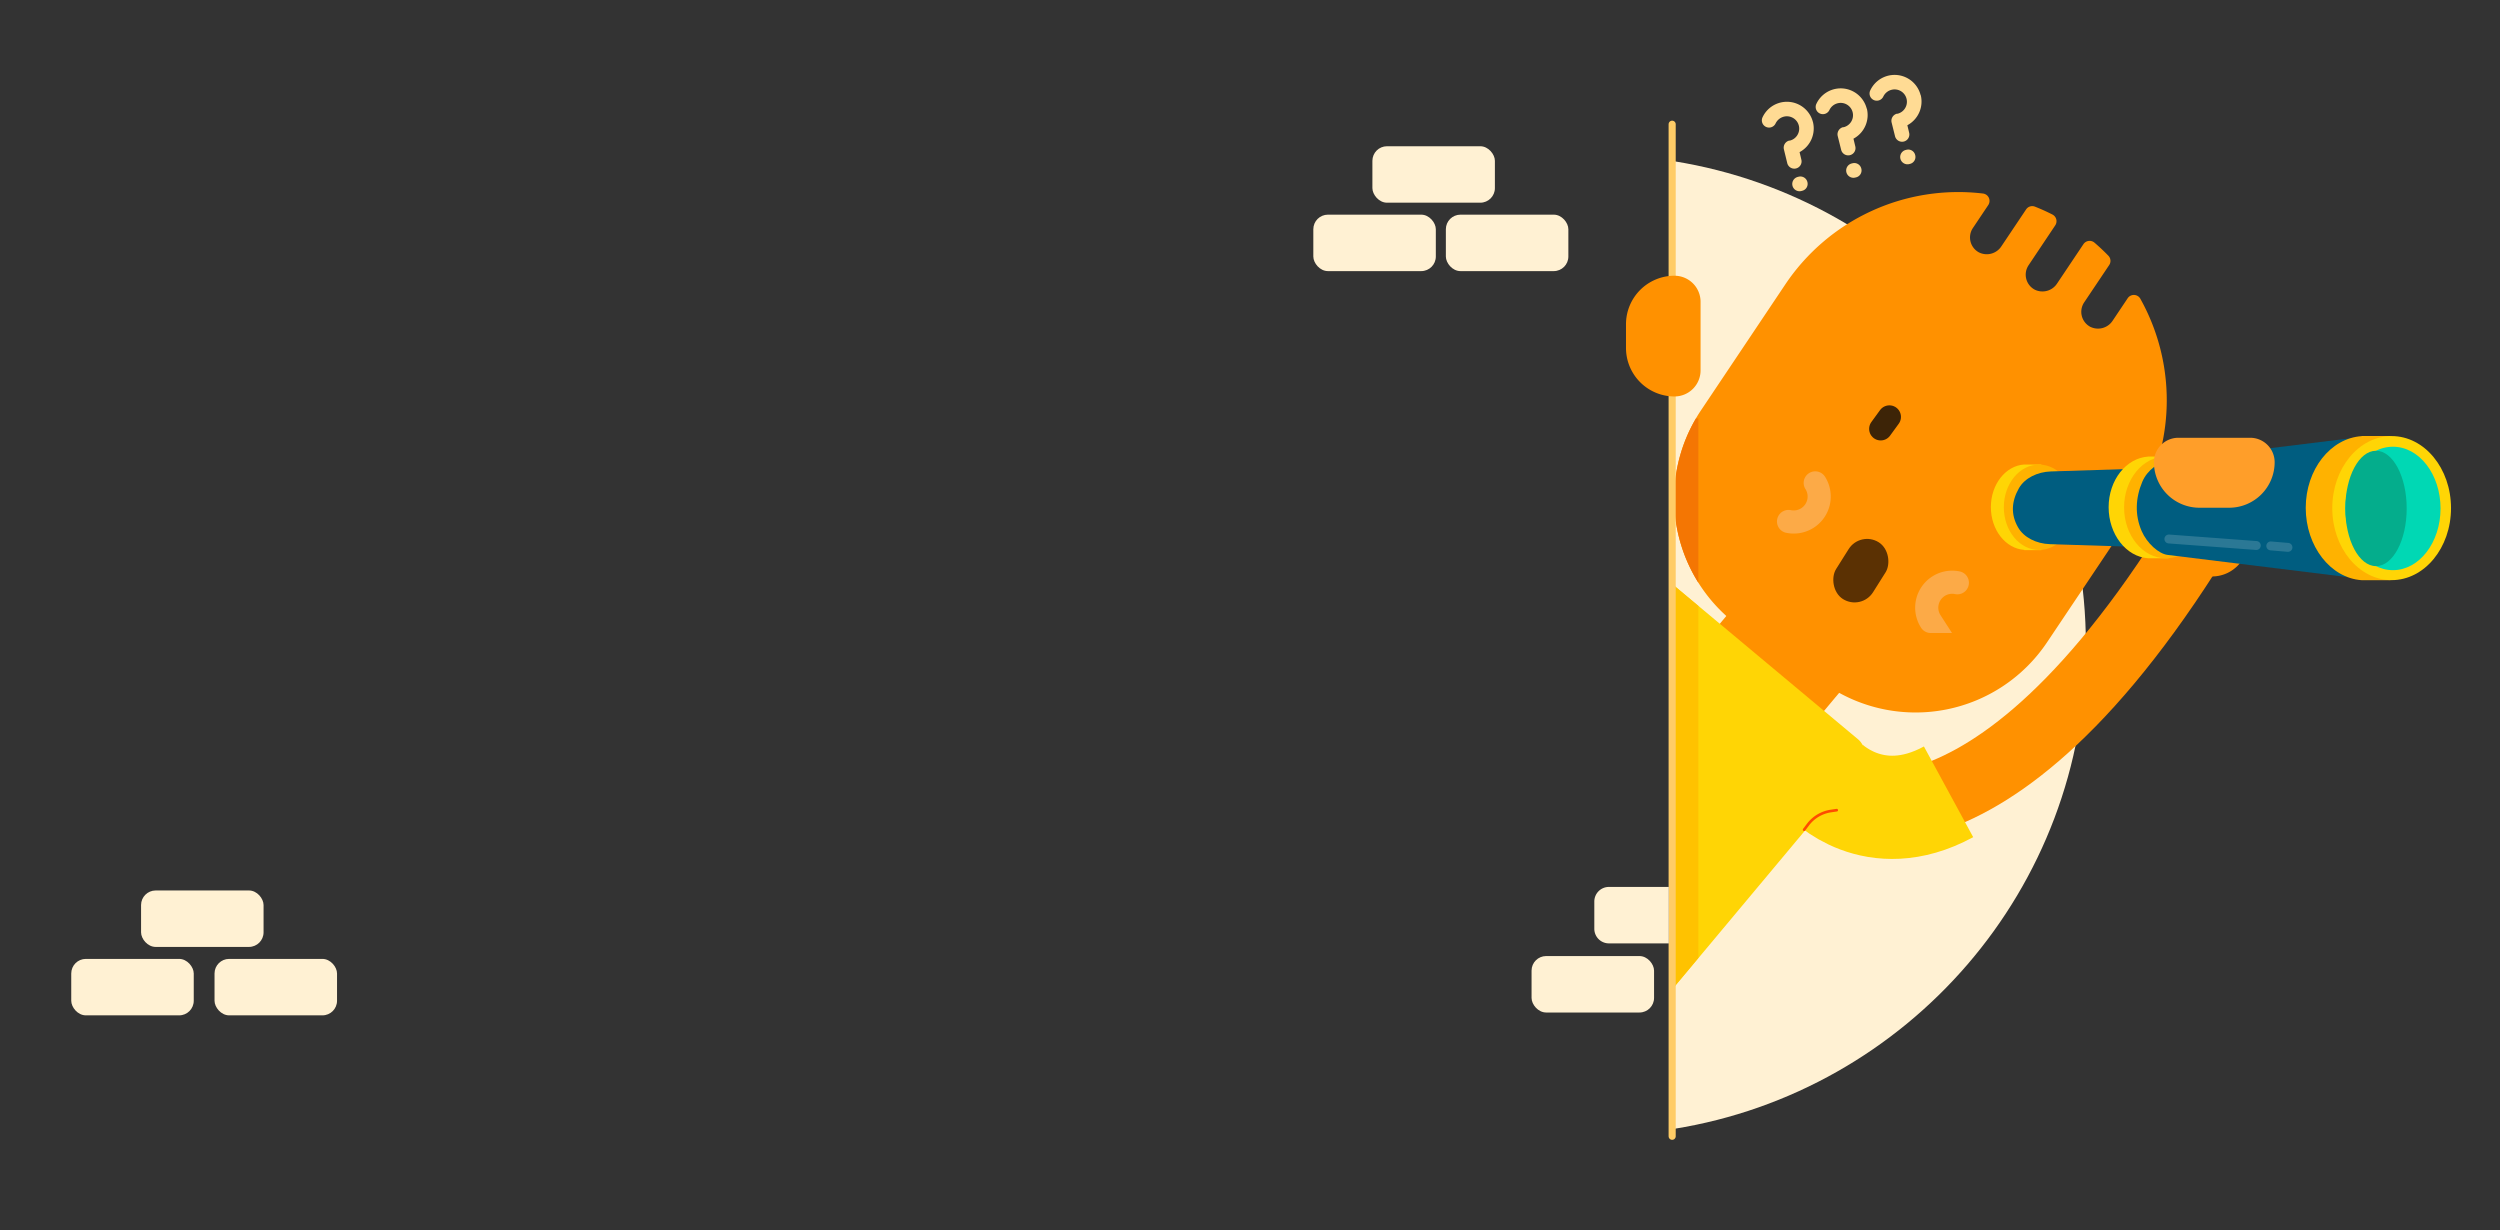 <svg id="Layer_1" data-name="Layer 1" xmlns="http://www.w3.org/2000/svg" viewBox="0 0 1404.68 691.31"><rect x="0" y="0" width="1404.68" height="691.31" fill="#333333" stroke="none"/><defs><style>.cls-2{fill:#fff1d3}.cls-4{fill:#ff9100}.cls-7{fill:#ffd505}.cls-13{fill:#ffb200}.cls-14{fill:#005d80}</style><mask id="mask" x="815.1" y="3.95" width="574.37" height="682.37" maskUnits="userSpaceOnUse"><path transform="rotate(180 1164.01 345.14)" fill="#fff" d="M938.54 3.95h450.93v682.37H938.54z"/></mask></defs><path class="cls-2" d="M1172 362.43c0-137.13-100.24-250.82-231.45-271.84v543.69C1071.75 613.26 1172 499.56 1172 362.43z"/><g mask="url(#mask)"><path class="cls-4" d="M1204.47 277.52h59.86v22.32a20.25 20.25 0 01-20.25 20.25h-19.36a20.25 20.25 0 01-20.25-20.25v-22.32z" transform="rotate(24.23 1234.602 298.899)"/><path class="cls-4" transform="rotate(39.89 999.742 370.14)" d="M961.49 345.84h76.33v48.44h-76.33z"/><path class="cls-4" d="M1195.47 167.59l-8.4 12.55a9.83 9.83 0 01-12.61 3.48 9.53 9.53 0 01-3.44-13.69l14.08-21a4.16 4.16 0 00-.42-5.2q-3.72-3.84-7.83-7.37a4.2 4.2 0 00-6.23.83l-14.78 22.07a9.81 9.81 0 01-12.6 3.48 9.53 9.53 0 01-3.45-13.69l15-22.44a4.21 4.21 0 00-1.6-6.08q-4.83-2.46-9.8-4.42a4.14 4.14 0 00-5 1.58l-13.84 20.66a9.82 9.82 0 01-12.6 3.48 9.52 9.52 0 01-3.45-13.69l8.65-12.92a4.18 4.18 0 00-2.94-6.48 117 117 0 00-111.11 51.08l-47.46 70.88A88.91 88.91 0 00980.11 354l46.72 31.29a88.91 88.91 0 00123.35-24.4l47.47-70.89a117 117 0 004.93-122.18 4.18 4.18 0 00-7.11-.23z"/><path d="M1020.35 446.23s85.13 56.53 208.17-135.68" stroke="#ff9100" stroke-width="39" fill="none" stroke-miterlimit="10"/><path d="M1025.34 438.25s27.26 29.6 69.5 6.65" stroke-width="58" stroke="#ffd505" fill="none" stroke-miterlimit="10"/><path class="cls-7" d="M855.32 350.6h146.08a10 10 0 0110 10v172.02h-156v-182l-.08-.02z" transform="rotate(39.89 933.412 441.691)"/><path d="M1004.93 293a14.31 14.31 0 0015-21.67m64.93 77.85a14.3 14.3 0 0114.92-21.75" stroke-width="13" stroke-linecap="round" stroke="#fcaa47" fill="none" stroke-miterlimit="10"/><rect x="1033.34" y="301.76" width="24.51" height="37.7" rx="12.25" transform="rotate(32.21 1045.514 320.559)" fill="#5b3103"/><path d="M1132.4 275.2l-4.31 7.11m-66.49-48.06l-4.89 6.72" stroke="#3d2407" stroke-width="13" stroke-linecap="round" fill="none" stroke-miterlimit="10"/><path d="M925 363.05s-40.27-23.84-26.48-86.69" stroke-width="71" stroke="#ffd505" fill="none" stroke-miterlimit="10"/><path d="M1018.64 68.54a15.1 15.1 0 01-7.51 16.94l1 4.2a4.08 4.08 0 11-7.92 2l-1.87-7.68a4.12 4.12 0 012.93-5h.4a6.93 6.93 0 10-3.36-13.45 7.08 7.08 0 00-4.64 3.78 4.05 4.05 0 11-7.36-3.4 15.09 15.09 0 0128.33 2.69zm-3.13 33.67a4 4 0 01-2.93 5l-.47.12a4.08 4.08 0 01-2-7.92l.47-.12a4.05 4.05 0 014.93 2.92zM1048.93 61a15.08 15.08 0 01-7.52 16.93l1 4.2a4.09 4.09 0 11-7.93 2l-1.91-7.66a4.14 4.14 0 012.94-5h.39a6.93 6.93 0 00-3.35-13.45 7 7 0 00-4.64 3.77 4.05 4.05 0 11-7.36-3.4 15.09 15.09 0 0128.33 2.7zm-3.13 33.66a4 4 0 01-2.93 5l-.47.11a4.08 4.08 0 01-2-7.92l.47-.12a4.07 4.07 0 014.93 2.92zm33.41-41.23a15.1 15.1 0 01-7.52 16.94l1 4.19a4.08 4.08 0 11-7.92 2l-1.91-7.66a4.11 4.11 0 012.93-5h.4a6.93 6.93 0 10-3.36-13.45 7.05 7.05 0 00-4.64 3.78 4.05 4.05 0 11-7.36-3.4 15.09 15.09 0 0128.33 2.69zm-3.13 33.66a4 4 0 01-2.93 5l-.47.12a4.09 4.09 0 01-2-7.93l.46-.11a4 4 0 014.94 2.92z" fill="#ffdb94"/><path class="cls-7" d="M1158.17 285c0-9.53-4.58-17.76-11.21-21.63V261h-9.64c-10.42.67-18.71 11.14-18.71 23.95s8.29 23.28 18.71 24v.17h9.68v-2.5c6.59-3.84 11.17-12.07 11.17-21.62z"/><ellipse class="cls-13" cx="1145.68" cy="285.02" rx="19.78" ry="23.99"/><path class="cls-14" d="M1288.64 310.09l-136.79-4.34c-7.76-.24-14.84-3.84-18-9.52-4-7-3.81-14.38.58-22 3.24-5.58 10.24-9.09 17.9-9.34l136.35-4.32z"/><path class="cls-7" d="M1231.8 285c0-11.32-5.44-21.09-13.32-25.69v-2.81H1207v.05c-12.39.8-22.22 13.23-22.22 28.45s9.84 27.86 22.22 28.67h11.44v-3c7.92-4.57 13.36-14.34 13.36-25.67z"/><ellipse class="cls-13" cx="1216.96" cy="285.1" rx="23.49" ry="28.59"/><path class="cls-14" d="M1330.86 325.72l-112.94-13.93c-5-.62-11.57-6.49-14.58-13.4-3.9-9-3.5-18.52.36-27.7 2.84-6.74 9.54-11.19 14.51-11.8L1330.86 245z"/><path class="cls-13" d="M1362.07 285.38c0-16-7.7-29.87-18.86-36.39v-4H1327v.06c-17.54 1.14-31.47 18.74-31.47 40.3s13.93 39.48 31.47 40.65h16.21v-4.2c11.16-6.56 18.86-20.4 18.86-36.42z"/><ellipse class="cls-7" cx="1343.8" cy="285.49" rx="33.36" ry="40.47"/><ellipse cx="1344.52" cy="285.68" rx="26.75" ry="34.68" fill="#00d8b4"/><ellipse cx="1335.01" cy="285.68" rx="17.24" ry="32.41" fill="#04ad8c"/><path d="M1218.63 302.84l49.13 3.66m8.12.23l9.67.82" stroke="#fff" stroke-width="5" stroke-linecap="round" fill="none" stroke-miterlimit="10" opacity=".17"/><path d="M1250.06 231.71a13.74 13.74 0 0113.74 13.74v40.35a13.74 13.74 0 01-13.74 13.74 25.57 25.57 0 01-25.57-25.54v-16.72a25.57 25.57 0 0125.57-25.57z" transform="rotate(-90 1244.145 265.625)" fill="#ff9e29"/><path d="M1013.7 466.18l2.1-2.79a19.73 19.73 0 0112.94-7.7l3.25-.48" stroke="#fe4c00" stroke-width="1.5" stroke-linecap="round" fill="none" stroke-miterlimit="10"/><path d="M952.92 235.13a88.94 88.94 0 001.36 92.29v-92.29z" fill="#f47603"/><path fill="#ffc200" d="M929.45 324.61v232.38l5.37 4.49 19.46-23.29V340.5l-22.43-18.76-2.4 2.87z"/></g><path d="M297.87 498.05zm-41.93 15.87h.01-.01z" fill="#eb5929"/><path stroke="#fc6" stroke-width="4" stroke-linecap="round" fill="none" stroke-miterlimit="10" d="M939.54 69.8v568.64"/><path class="cls-4" d="M940.86 154.93a14.64 14.64 0 0114.64 14.64v38.55a14.64 14.64 0 01-14.64 14.64 27.26 27.26 0 01-27.26-27.26v-13.32a27.26 27.26 0 0127.26-27.26z"/><rect class="cls-2" x="771.11" y="82.17" width="68.83" height="31.72" rx="8.2"/><rect class="cls-2" x="737.92" y="120.61" width="68.83" height="31.72" rx="8.2"/><rect class="cls-2" x="812.39" y="120.61" width="68.83" height="31.72" rx="8.2"/><rect class="cls-2" x="79.26" y="500.33" width="68.83" height="31.72" rx="8.2"/><rect class="cls-2" x="120.54" y="538.78" width="68.83" height="31.72" rx="8.2"/><rect class="cls-2" x="40.03" y="538.78" width="68.83" height="31.72" rx="8.2"/><rect class="cls-2" x="860.54" y="537.18" width="68.83" height="31.72" rx="8.2"/><path class="cls-2" d="M904 498.34h33.64v31.72H904a8.2 8.2 0 01-8.2-8.2v-15.32a8.2 8.2 0 018.2-8.2z"/></svg>